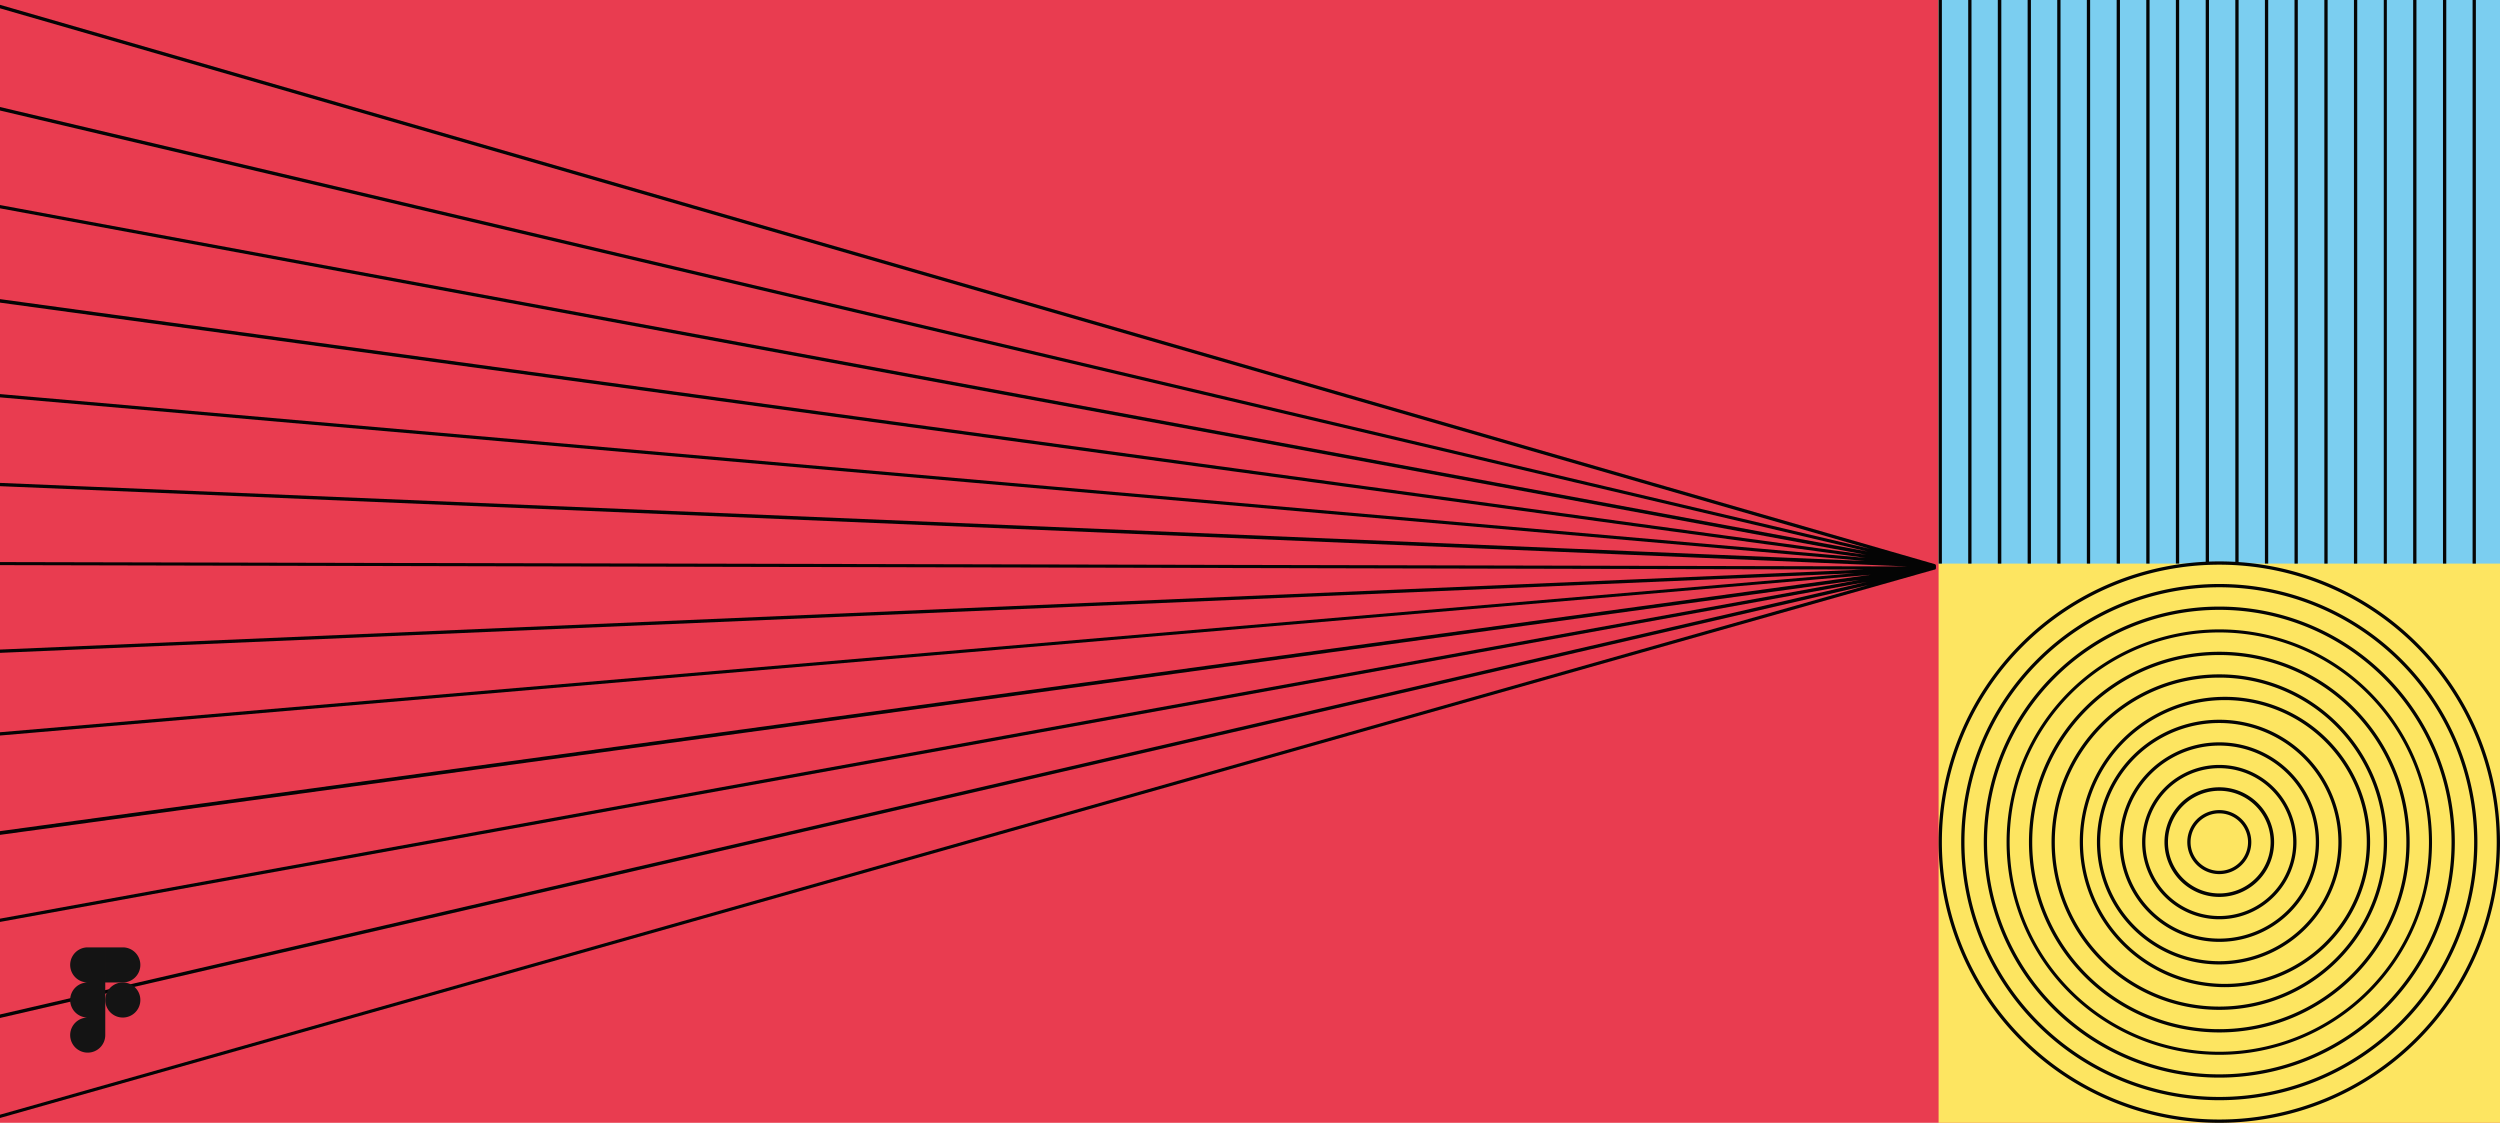 <svg width="1140" height="512" fill="none" xmlns="http://www.w3.org/2000/svg"><path fill="#E93C50" d="M0 0h1140v512H0z"/><path fill="#FDE561" d="M884 0h256v512H884z"/><path fill="#7BCEF0" d="M884 0h256v257H884z"/><path d="M884 257V0h1.5v257H884ZM897.5 257V0h1.5v257h-1.5ZM911 0v257h1.6V0H911ZM924.6 257V0h1.5v257h-1.5ZM938.1 0v257h1.5V0h-1.5ZM951.6 257V0h1.5v257h-1.5ZM965.2 0v257h1.5V0h-1.5ZM978.7 257V0h1.5v257h-1.5ZM992.2 0v257h1.5V0h-1.5ZM1005.8 257V0h1.5v257h-1.5ZM1019.3 0v257h1.5V0h-1.5ZM1032.8 257V0h1.5v257h-1.5ZM1046.3 0v257h1.5V0h-1.5ZM1059.9 257V0h1.5v257h-1.5ZM1073.4 0v257h1.5V0h-1.5ZM1087 257V0h1.4v257h-1.5ZM1100.4 0v257h1.5V0h-1.5ZM1114 257V0h1.5v257h-1.5ZM1127.5 0v257h1.5V0h-1.5Z" fill="#040404"/><path fill-rule="evenodd" clip-rule="evenodd" d="M1026.6 384a14.6 14.6 0 1 1-29.2 0 14.6 14.6 0 0 1 29.2 0Zm-1.5 0a13.1 13.1 0 1 1-26.2 0 13.1 13.1 0 0 1 26.2 0Z" fill="#040404"/><path fill-rule="evenodd" clip-rule="evenodd" d="M1012 409a25 25 0 1 0 0-50 25 25 0 0 0 0 50Zm0-1.6a23.4 23.4 0 1 0 0-46.8 23.4 23.4 0 0 0 0 46.8Z" fill="#040404"/><path fill-rule="evenodd" clip-rule="evenodd" d="M1047.2 384a35.2 35.2 0 1 1-70.4 0 35.2 35.2 0 0 1 70.4 0Zm-1.5 0a33.7 33.7 0 1 1-67.4 0 33.7 33.7 0 0 1 67.4 0Z" fill="#040404"/><path fill-rule="evenodd" clip-rule="evenodd" d="M1012 429.5a45.5 45.5 0 1 0 0-91 45.5 45.5 0 0 0 0 91Zm0-1.5a44 44 0 1 0 0-88 44 44 0 0 0 0 88Z" fill="#040404"/><path fill-rule="evenodd" clip-rule="evenodd" d="M1067.8 384a55.8 55.8 0 1 1-111.6 0 55.8 55.8 0 0 1 111.6 0Zm-1.5 0a54.3 54.3 0 1 1-108.6 0 54.3 54.3 0 0 1 108.6 0Z" fill="#040404"/><path fill-rule="evenodd" clip-rule="evenodd" d="M1012 450.1a66.2 66.2 0 1 0 0-132.3 66.2 66.2 0 0 0 0 132.3Zm0-1.5a64.7 64.7 0 1 0 0-129.3 64.7 64.7 0 0 0 0 129.3Z" fill="#040404"/><path fill-rule="evenodd" clip-rule="evenodd" d="M1088.5 384a76.5 76.5 0 1 1-153 0 76.5 76.5 0 0 1 153 0Zm-1.5 0a75 75 0 1 1-150 0 75 75 0 0 1 150 0Z" fill="#040404"/><path fill-rule="evenodd" clip-rule="evenodd" d="M1012 470.8a86.8 86.8 0 1 0 0-173.6 86.8 86.8 0 0 0 0 173.6Zm0-1.5a85.3 85.3 0 1 0 0-170.6 85.3 85.3 0 0 0 0 170.6Z" fill="#040404"/><path fill-rule="evenodd" clip-rule="evenodd" d="M1109 384a97 97 0 1 1-194 0 97 97 0 0 1 194 0Zm-1.4 0a95.6 95.6 0 1 1-191.2 0 95.6 95.6 0 0 1 191.2 0Z" fill="#040404"/><path fill-rule="evenodd" clip-rule="evenodd" d="M1012 491.4a107.4 107.4 0 1 0 0-214.8 107.4 107.4 0 0 0 0 214.8Zm0-1.5a105.9 105.9 0 1 0 0-211.8 105.9 105.9 0 0 0 0 211.8Z" fill="#040404"/><path fill-rule="evenodd" clip-rule="evenodd" d="M1129.7 384a117.7 117.7 0 1 1-235.4 0 117.7 117.7 0 0 1 235.4 0Zm-1.5 0a116.2 116.2 0 1 1-232.4 0 116.2 116.2 0 0 1 232.4 0Z" fill="#040404"/><path fill-rule="evenodd" clip-rule="evenodd" d="M1140 384a128 128 0 1 1-256 0 128 128 0 0 1 256 0Zm-1.5 0a126.5 126.5 0 1 1-253 0 126.5 126.5 0 0 1 253 0Z" fill="#040404"/><path d="m0 48.8 852.8 201.5L0 3.8V2.2l882.1 255c.4 0 .7.4.7.8v1c0 .6-.4.8-.9.8L0 509.8v-1.5l852.2-241.6L0 464.2v-1.6l851-197.2-851 155v-1.5l848-154.5L0 380.7V379l853-116.9L0 335.4v-1.5l845.7-72.5L0 297.7v-1.5l850-36.5-850-2v-1.4l869.5 2L0 221.7v-1.5l850.4 35.6L0 181.2v-1.5l850.7 74.7L0 138v-1.6L851 253 0 95v-1.5l851.7 158L0 50.4v-1.6Z" fill="#040404"/><path d="M40 432a8 8 0 0 0 0 16h8v-16h-8ZM32 456a8 8 0 0 1 8-8h8v24a8 8 0 1 1-8-8 8 8 0 0 1-8-8ZM48 432h8a8 8 0 0 1 0 16h-8v-16Z" fill="#141414"/><path d="M56 464a8 8 0 1 0 0-16 8 8 0 0 0 0 16Z" fill="#141414"/></svg>